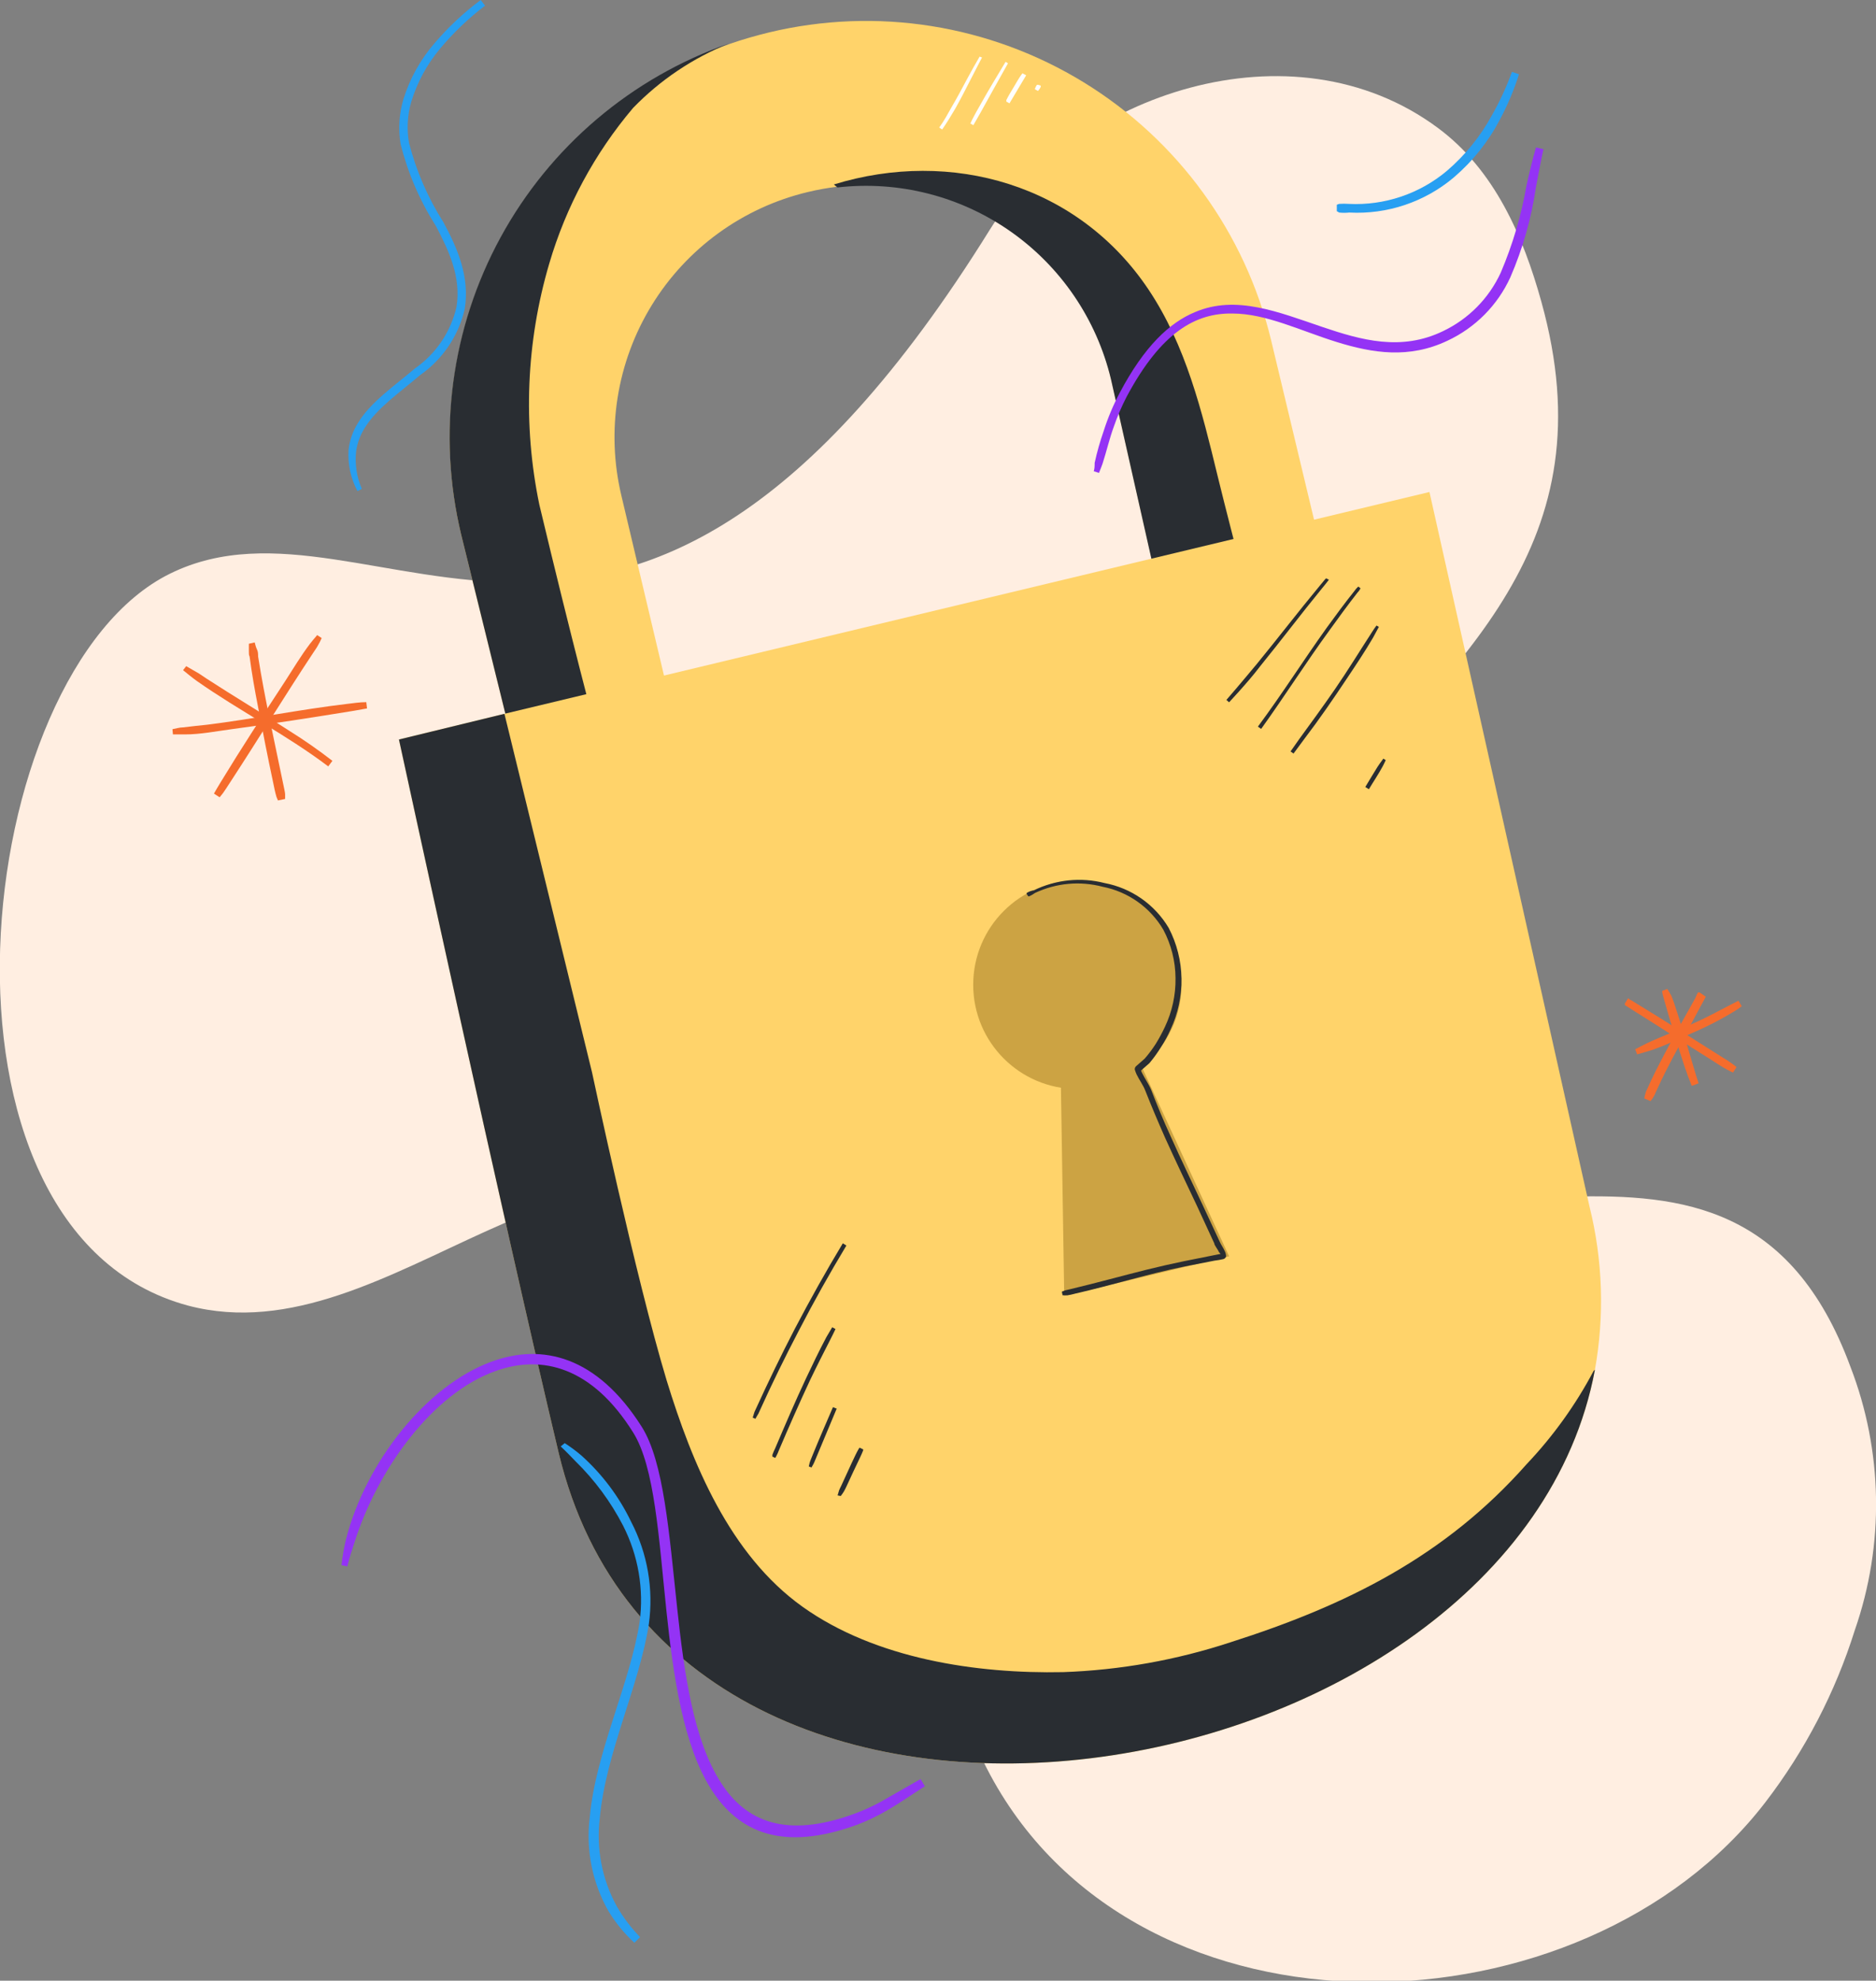 <svg width="505" height="533" viewBox="0 0 505 533" fill="none" xmlns="http://www.w3.org/2000/svg">
<rect x="0" y="0" width="505" height="533" fill="#808080" stroke="none"/>
<g clip-path="url(#clip0_1035_7931)">
<path fill-rule="evenodd" clip-rule="evenodd" d="M45.825 154.341C100.968 127.251 168.922 218.65 266.396 61.897C288.847 25.724 347.684 5.064 387.204 34.526C402.305 45.78 410.016 63.505 414.916 81.19C433.109 146.544 393.028 177.935 352.745 221.866C333.507 242.766 317.121 277.332 338.768 302.895C381.421 353.216 466.404 281.954 498.092 367.726C506.896 390.48 507.323 415.627 499.297 438.667C494.043 455.41 485.886 471.096 475.199 485.009C426.282 548.635 307.08 552.855 266.557 477.614C242.098 432.156 252.098 368.369 209.245 332.919C156.753 289.47 105.747 365.877 50.604 351.327C-23.897 331.271 -8.153 180.829 45.825 154.341Z" fill="#FFEEE1"/>
<path fill-rule="evenodd" clip-rule="evenodd" d="M369.573 206.07L324.752 215.837L315.555 175.041L299.048 101.809C295.183 85.701 285.564 71.565 272.003 62.066C258.442 52.566 241.876 48.361 225.43 50.241C222.727 50.568 220.045 51.051 217.398 51.688C199.925 55.874 184.829 66.834 175.429 82.158C166.03 97.481 163.097 115.913 167.276 133.401L190.329 230.708L148.239 240.917L139.805 207.316L124.141 143.851C117.685 116.79 121.508 88.293 134.867 63.894C148.226 39.495 170.168 20.935 196.433 11.817C199.887 10.611 203.422 9.606 207.036 8.722C235.938 1.792 266.408 6.629 291.749 22.169C317.089 37.71 335.229 62.682 342.182 91.6L369.573 206.07Z" fill="#FFD36A"/>
<path fill-rule="evenodd" clip-rule="evenodd" d="M196.273 11.696C186.528 15.602 177.716 21.518 170.408 29.06C160.042 41.303 152.353 55.583 147.837 70.981C141.634 92.043 140.723 114.313 145.186 135.812C153.982 172.669 160.368 196.504 160.368 196.504C153.873 200.754 146.987 204.375 139.804 207.316L124.141 143.851C117.643 116.793 121.427 88.284 134.757 63.861C148.087 39.439 170.012 20.847 196.273 11.696Z" fill="#292D32"/>
<path fill-rule="evenodd" clip-rule="evenodd" d="M337.242 165.676C336.61 166.972 335.727 168.13 334.645 169.082C333.563 170.034 332.302 170.762 330.936 171.222C325.995 173.194 320.828 174.544 315.554 175.242L299.048 102.01C295.183 85.902 285.563 71.766 272.002 62.267C258.441 52.767 241.876 48.562 225.43 50.442L224.466 49.638C256.074 39.912 290.292 49.638 309.209 77.975C319.249 93.007 323.547 110.692 327.764 128.055C330.053 137.42 332.503 146.705 334.912 156.19C335.394 157.718 337.925 163.706 337.242 165.676Z" fill="#292D32"/>
<path fill-rule="evenodd" clip-rule="evenodd" d="M429.334 368.61C407.606 484.648 182.216 523.836 150.407 391.038C135.748 329.704 107.394 198.996 107.394 198.996L135.788 192.083L384.794 132.396L427.888 324.72C431.456 339.084 431.949 354.042 429.334 368.61Z" fill="#FFD36A"/>
<path fill-rule="evenodd" clip-rule="evenodd" d="M429.334 368.61C407.606 484.648 182.216 523.836 150.407 391.038C135.748 329.704 107.394 198.996 107.394 198.996L135.788 192.083L159.364 288.546C159.364 288.546 171.171 344.052 179.445 371.424C186.312 393.771 196.393 418.369 216.073 432.397C235.752 446.424 262.982 450.443 286.196 449.961C301.521 449.424 316.692 446.718 331.258 441.923C362.544 431.955 389.051 418.771 410.98 393.972C418.083 386.479 424.136 378.056 428.973 368.932C429.074 368.805 429.197 368.697 429.334 368.61Z" fill="#292D32"/>
<path d="M290.011 293.048C305.494 293.048 318.045 280.487 318.045 264.993C318.045 249.499 305.494 236.938 290.011 236.938C274.529 236.938 261.978 249.499 261.978 264.993C261.978 280.487 274.529 293.048 290.011 293.048Z" fill="#CCA343"/>
<path fill-rule="evenodd" clip-rule="evenodd" d="M302.221 275.965L285.393 279.985L286.477 348.715L330.856 338.064L302.221 275.965Z" fill="#CCA343"/>
<path fill-rule="evenodd" clip-rule="evenodd" d="M328.567 337.421L326.72 337.782L318.687 339.39C315.354 340.073 312.061 340.837 308.767 341.641C301.859 343.369 295.032 345.258 288.124 346.906L286.718 347.228L285.835 347.589L286.035 348.554C286.517 348.554 286.959 348.554 287.401 348.554C288.078 348.445 288.749 348.298 289.409 348.112C299.289 345.861 308.968 342.807 318.928 340.797L326.961 339.229C327.744 339.137 328.521 339.003 329.29 338.827C329.468 338.781 329.632 338.691 329.765 338.564C329.899 338.438 329.998 338.279 330.053 338.104C330.041 337.601 329.917 337.107 329.692 336.657C329.29 335.773 328.607 334.768 328.407 334.286L323.748 324.278C320.856 318.088 317.884 311.978 315.113 305.749C313.265 301.729 311.498 297.469 309.852 293.208C309.249 291.761 308.165 290.234 307.442 288.747C307.324 288.53 307.23 288.301 307.161 288.064L309.41 286.094C310.557 284.724 311.604 283.274 312.543 281.753C313.503 280.266 314.349 278.707 315.073 277.091C317.101 272.782 318.117 268.067 318.045 263.305C317.971 258.555 316.788 253.889 314.591 249.679C312.73 246.56 310.228 243.872 307.251 241.793C304.274 239.714 300.889 238.292 297.321 237.621C290.956 235.994 284.22 236.692 278.324 239.591C277.621 239.673 276.946 239.921 276.356 240.314C276.351 240.395 276.351 240.475 276.356 240.555L276.798 241.198H277.039C277.604 240.945 278.142 240.635 278.646 240.274C284.329 237.605 290.769 237.022 296.839 238.626C300.217 239.288 303.416 240.658 306.226 242.646C309.037 244.635 311.395 247.196 313.145 250.162C315.277 254.173 316.407 258.641 316.438 263.184C316.507 267.726 315.532 272.223 313.587 276.327C312.857 277.886 312.039 279.403 311.137 280.869C310.233 282.281 309.226 283.625 308.125 284.888L305.876 286.858C305.733 286.972 305.621 287.12 305.551 287.289C305.481 287.457 305.454 287.641 305.474 287.822C305.606 288.261 305.767 288.691 305.956 289.109C306.639 290.556 307.763 292.043 308.285 293.449C309.972 297.71 311.739 301.89 313.587 306.07C316.398 312.3 319.33 318.409 322.262 324.599L326.88 334.607C326.88 335.089 327.764 336.094 328.166 336.979L328.567 337.421Z" fill="#292D32"/>
<path fill-rule="evenodd" clip-rule="evenodd" d="M356.962 155.627L356.68 155.909L355.154 157.758C349.451 164.631 344.029 171.705 338.367 178.618C336.479 180.909 334.551 183.16 332.623 185.451L330.133 188.345L330.856 188.988L333.427 186.174C335.435 183.923 337.443 181.632 339.21 179.301C344.833 172.388 350.214 165.234 355.877 158.32C356.359 157.718 356.881 157.115 357.363 156.472L357.725 155.989L356.962 155.627Z" fill="#292D32"/>
<path fill-rule="evenodd" clip-rule="evenodd" d="M365.637 157.838C365.493 157.962 365.359 158.096 365.236 158.24C365.04 158.436 364.865 158.651 364.713 158.883C362.103 162.139 359.613 165.515 357.163 168.891C350.857 177.693 345.114 186.777 338.608 195.539L339.491 196.142C345.797 187.38 351.54 178.296 357.966 169.494C360.416 166.078 362.866 162.742 365.436 159.446C365.632 159.25 365.807 159.035 365.958 158.803C366.067 158.651 366.161 158.49 366.24 158.32L365.637 157.838Z" fill="#292D32"/>
<path fill-rule="evenodd" clip-rule="evenodd" d="M370.537 168.328C370.135 168.891 369.733 169.414 369.372 170.017C366.038 175.161 362.825 180.427 359.331 185.491C355.837 190.555 352.986 194.414 349.773 198.835L347.403 202.211L348.207 202.774L351.179 198.755C355.195 193.489 358.89 188.103 362.504 182.677C364.954 179.02 367.404 175.362 369.613 171.584L371.179 168.69L370.537 168.328Z" fill="#292D32"/>
<path fill-rule="evenodd" clip-rule="evenodd" d="M372.384 204.14L371.42 205.467L370.818 206.351C369.693 208.16 368.609 209.968 367.524 211.777L368.488 212.38C369.733 210.29 371.059 208.361 372.223 206.19C372.504 205.628 372.786 205.105 373.027 204.542L372.384 204.14Z" fill="#292D32"/>
<path fill-rule="evenodd" clip-rule="evenodd" d="M203.341 381.794C203.582 381.311 203.903 380.869 204.144 380.427L204.586 379.463C207.839 372.268 211.333 365.154 214.988 358.16C219.004 350.363 223.342 342.646 227.84 335.17L226.876 334.567C222.338 342.083 218.04 349.8 213.944 357.598C210.289 364.631 206.835 371.786 203.542 378.98C203.411 379.309 203.264 379.631 203.1 379.945L202.618 381.472L203.341 381.794Z" fill="#292D32"/>
<path fill-rule="evenodd" clip-rule="evenodd" d="M208.683 392.324L208.924 391.922C209.219 391.379 209.474 390.815 209.687 390.234C212.378 383.924 215.149 377.614 218.081 371.344C219.848 367.646 221.696 364.028 223.543 360.411C224.025 359.487 224.467 358.562 224.909 357.638L224.025 357.155L222.459 359.808C220.531 363.426 218.764 367.123 216.997 370.861C214.065 377.091 211.334 383.482 208.643 389.792C208.368 390.34 208.127 390.904 207.92 391.48C207.92 391.48 207.92 391.802 207.92 391.963L208.683 392.324Z" fill="#292D32"/>
<path fill-rule="evenodd" clip-rule="evenodd" d="M218.442 394.897L218.964 393.972C219.041 393.764 219.135 393.562 219.245 393.369C221.254 388.586 223.262 383.803 225.23 379.061L224.225 378.659C222.418 382.879 220.571 387.059 218.844 391.32C218.563 392.083 218.201 392.807 217.96 393.57L217.719 394.615L218.442 394.897Z" fill="#292D32"/>
<path fill-rule="evenodd" clip-rule="evenodd" d="M226.314 402.574C226.618 402.188 226.9 401.785 227.158 401.368C227.399 400.966 227.599 400.524 227.8 400.122C229.085 397.389 230.33 394.615 231.575 392.083C231.816 391.52 232.098 390.998 232.298 390.435C232.499 389.873 232.298 390.154 232.298 389.993L231.375 389.551L231.134 389.913C230.812 390.435 230.571 390.998 230.29 391.52C228.965 394.254 227.76 397.027 226.475 399.76C226.274 400.202 226.033 400.604 225.872 401.046C225.712 401.488 225.631 401.971 225.471 402.413L226.314 402.574Z" fill="#292D32"/>
<path fill-rule="evenodd" clip-rule="evenodd" d="M263.705 15.233C262.661 17.002 261.657 18.81 260.653 20.659C259.207 23.352 257.761 26.125 256.235 28.698C255.151 30.627 254.026 32.717 252.821 34.325L253.624 34.847C254.869 33.039 256.034 31.15 257.159 29.22C258.685 26.527 260.091 23.714 261.496 20.981C262.46 19.132 263.384 17.283 264.348 15.474L263.705 15.233Z" fill="white"/>
<path fill-rule="evenodd" clip-rule="evenodd" d="M270.693 16.64C268.404 20.458 266.074 24.277 263.906 28.175C263.143 29.502 262.38 30.828 261.697 32.195L261.215 33.24L262.018 33.682L263.906 30.386C266.396 25.924 268.846 21.423 271.336 17.042L270.693 16.64Z" fill="white"/>
<path fill-rule="evenodd" clip-rule="evenodd" d="M275.232 19.735L274.95 20.096C274.187 21.142 273.545 22.347 272.862 23.473C272.179 24.598 271.496 25.724 270.894 26.929C270.91 27.063 270.91 27.198 270.894 27.331L271.737 27.814L276.236 20.257L275.232 19.735Z" fill="white"/>
<path fill-rule="evenodd" clip-rule="evenodd" d="M279.449 22.83C279.449 22.83 279.208 22.83 279.127 22.83C278.878 23.185 278.688 23.579 278.565 23.995L279.408 24.478C279.698 24.166 279.942 23.814 280.131 23.433C280.172 23.302 280.172 23.162 280.131 23.031L279.449 22.83Z" fill="white"/>
<path fill-rule="evenodd" clip-rule="evenodd" d="M295.835 127.251C296.156 126.407 296.518 125.603 296.799 124.759C297.883 121.423 298.646 118.007 299.851 114.751C300.805 111.991 301.959 109.304 303.305 106.713C312.623 89.269 321.981 84.204 331.74 84.365C340.817 84.365 350.134 89.028 359.853 92.042C369.573 95.057 379.332 96.584 389.654 91.68C397.132 88.187 403.125 82.147 406.562 74.638C409.903 66.938 412.213 58.829 413.43 50.523C414.113 47.026 414.715 43.569 415.478 40.153L413.47 39.67C412.506 43.047 411.663 46.503 410.9 50C409.504 58.025 407.186 65.861 403.992 73.352C400.815 80.264 395.314 85.84 388.449 89.108C377.163 94.574 366.4 91.52 355.958 87.983C344.11 83.963 332.744 79.301 321.739 83.963C314.872 86.777 308.044 93.168 301.417 105.708C299.665 109.014 298.214 112.471 297.08 116.037C296.108 118.827 295.303 121.672 294.67 124.558C294.67 125.322 294.67 126.045 294.429 126.809L295.835 127.251Z" fill="#9433F5"/>
<path fill-rule="evenodd" clip-rule="evenodd" d="M93.498 421.505C94.02 419.294 94.743 417.123 95.465 414.913C101.731 395.218 116.43 375.041 133.298 368.972C145.949 364.39 159.444 367.887 170.448 385.492C176.232 394.736 177.316 413.627 179.364 433.201C181.252 451.288 183.983 469.736 191.413 481.432C198.843 493.129 210.691 498.354 230.812 490.998C233.462 489.985 236.027 488.762 238.483 487.341C242.098 485.291 245.552 482.839 248.966 480.669L247.801 478.739C244.307 480.749 240.732 482.759 237.118 484.849C234.767 486.128 232.323 487.23 229.808 488.145C211.575 494.776 200.731 490.154 194.064 479.704C186.714 468.329 184.184 450.363 182.296 432.799C180.127 412.702 178.722 393.369 172.738 383.924C160.689 364.913 145.949 361.376 132.254 366.44C114.784 372.831 98.438 393.45 93.136 414.23C92.582 416.518 92.18 418.841 91.931 421.183L93.498 421.505Z" fill="#9433F5"/>
<path fill-rule="evenodd" clip-rule="evenodd" d="M359.854 56.833C360.059 56.969 360.274 57.09 360.496 57.195C361.39 57.295 362.293 57.295 363.187 57.195C373.411 57.742 383.461 54.38 391.301 47.789C396.431 43.415 400.672 38.093 403.791 32.114C405.863 28.235 407.57 24.171 408.892 19.976L407.004 19.333C405.532 23.391 403.718 27.317 401.582 31.069C398.496 36.714 394.414 41.752 389.533 45.941C382.157 52.159 372.699 55.348 363.067 54.864C362.211 54.803 361.352 54.803 360.496 54.864C360.276 54.925 360.06 55.006 359.854 55.105V56.833Z" fill="#279FF2"/>
<path fill-rule="evenodd" clip-rule="evenodd" d="M150.93 389.229C152.255 390.435 153.5 391.762 154.946 393.249C160.096 398.292 164.408 404.127 167.718 410.532C171.814 418.544 173.369 427.616 172.176 436.537C169.565 453.177 160.328 471.545 158.761 488.989C157.669 497.706 159.416 506.544 163.741 514.19C165.664 517.377 168.03 520.273 170.77 522.791L172.296 521.264C169.85 518.754 167.731 515.945 165.991 512.904C162.051 505.692 160.464 497.429 161.452 489.27C163.019 471.866 172.135 453.498 174.666 437.019C175.96 427.598 174.305 418.007 169.926 409.567C166.675 402.78 162.116 396.702 156.512 391.681C155.094 390.464 153.591 389.349 152.014 388.345L150.93 389.229Z" fill="#279FF2"/>
<path fill-rule="evenodd" clip-rule="evenodd" d="M97.393 131.552C96.019 128.364 95.493 124.875 95.867 121.423C96.189 119.21 96.969 117.088 98.156 115.193C101.45 109.807 107.554 105.668 113.056 100.965C119.145 96.718 123.44 90.357 125.105 83.119C126.471 74.679 123.298 67.042 119.362 59.807C115.195 53.245 112.078 46.071 110.125 38.545C109.451 34.811 109.658 30.971 110.727 27.331C112.336 22.086 114.986 17.219 118.519 13.023C122.096 8.755 126.137 4.899 130.567 1.527L129.403 0C124.827 3.404 120.65 7.314 116.952 11.656C113.161 16.036 110.317 21.154 108.598 26.688C107.431 30.597 107.17 34.721 107.835 38.746C109.79 46.551 112.99 53.988 117.314 60.772C120.968 67.685 124.141 74.638 122.896 82.556C121.351 89.29 117.357 95.208 111.691 99.156C105.988 103.979 99.642 108.32 96.309 113.907C94.937 116.111 94.085 118.599 93.819 121.182C93.604 124.991 94.438 128.787 96.228 132.155L97.393 131.552Z" fill="#279FF2"/>
<path fill-rule="evenodd" clip-rule="evenodd" d="M457.488 267.043C457.488 267.043 457.488 267.043 457.207 267.043C456.926 267.043 456.644 268.047 456.363 268.57C453.552 273.674 450.66 278.658 447.969 283.803C446.363 286.858 444.797 289.912 443.391 293.088C443.216 293.39 443.081 293.715 442.989 294.052C442.826 294.55 442.706 295.061 442.628 295.58L444.315 296.303C444.619 295.918 444.9 295.515 445.158 295.097C445.383 294.68 445.584 294.251 445.76 293.811C449.375 285.773 453.793 278.377 457.809 270.74C458.291 269.896 458.733 269.052 459.175 268.208L457.488 267.043Z" fill="#F56C2C"/>
<path fill-rule="evenodd" clip-rule="evenodd" d="M437.447 270.499L439.535 271.826C446.564 276.207 453.512 280.748 460.54 285.129C462.106 286.134 463.633 287.179 465.279 288.023C465.682 288.248 466.098 288.449 466.524 288.626L467.448 287.139L466.685 286.536C465.655 285.766 464.582 285.055 463.472 284.406L447.086 274.076L439.053 269.133C438.772 269.133 438.531 268.691 438.25 268.65C437.969 268.61 438.25 268.65 438.25 268.65L437.367 270.097C437.367 270.097 437.487 270.499 437.447 270.499Z" fill="#F56C2C"/>
<path fill-rule="evenodd" clip-rule="evenodd" d="M447.447 266.641C447.447 267.364 447.688 268.047 447.889 268.731C449.616 274.961 451.504 281.03 453.512 287.139C454.074 288.827 454.717 290.515 455.4 292.203L457.247 291.52C456.765 290.154 456.403 288.827 456.002 287.501C454.315 282.035 452.869 276.528 451.022 271.062C450.714 270.025 450.352 269.006 449.937 268.007C449.616 267.364 449.215 266.761 448.813 266.118L447.447 266.641Z" fill="#F56C2C"/>
<path fill-rule="evenodd" clip-rule="evenodd" d="M440.7 283.723C442.186 283.281 443.672 282.919 445.158 282.396C448.532 281.191 451.825 279.663 455.158 278.136C459.454 276.315 463.603 274.165 467.568 271.705L468.854 270.781L467.97 269.293L465.761 270.419C462.91 271.906 460.018 273.473 457.046 274.84C452.548 276.93 447.889 278.618 443.471 280.668C442.347 281.191 441.262 281.793 440.178 282.356L440.7 283.723Z" fill="#F56C2C"/>
<path fill-rule="evenodd" clip-rule="evenodd" d="M85.385 170.901C84.742 171.665 84.059 172.428 83.417 173.272C80.967 176.528 78.878 180.025 76.669 183.441C70.806 192.404 64.942 201.367 59.4 210.491C58.757 211.496 58.195 212.541 57.592 213.546L59.118 214.55C59.44 214.149 59.761 213.787 60.082 213.345C60.404 212.903 61.408 211.375 62.05 210.37C69.561 198.875 76.71 187.139 84.3 175.684C84.702 175.041 85.184 174.438 85.545 173.755C85.941 173.097 86.29 172.412 86.589 171.705L85.385 170.901Z" fill="#F56C2C"/>
<path fill-rule="evenodd" clip-rule="evenodd" d="M49.279 180.346C50.484 181.311 51.689 182.316 52.974 183.24C64.42 191.279 77.071 197.71 88.357 206.231L89.481 204.743C85.746 201.849 81.891 199.157 77.955 196.705C70.605 191.922 63.054 187.46 55.705 182.677L53.536 181.23L50.122 179.261L49.279 180.346Z" fill="#F56C2C"/>
<path fill-rule="evenodd" clip-rule="evenodd" d="M66.99 173.232C66.99 173.955 66.99 174.639 66.99 175.322C66.99 176.005 66.99 176.247 67.191 176.689C67.794 181.271 68.597 185.812 69.48 190.314C70.766 197.107 72.091 203.859 73.496 210.411C73.778 211.737 74.019 213.104 74.42 214.43L74.822 215.395L76.75 214.993C76.75 214.55 76.75 214.149 76.75 213.706C76.75 213.264 76.388 211.737 76.187 210.732C73.858 199.358 71.288 188.103 69.48 176.648C69.48 176.005 69.48 175.362 69.159 174.719C68.838 174.076 68.757 173.513 68.557 172.87L66.99 173.232Z" fill="#F56C2C"/>
<path fill-rule="evenodd" clip-rule="evenodd" d="M46.548 197.629C47.592 197.629 48.676 197.629 49.721 197.629C53.938 197.629 58.155 196.785 62.331 196.222C73.296 194.775 84.26 193.047 95.184 191.279L98.799 190.636L98.598 188.948C96.831 188.948 95.064 189.229 93.337 189.43C80.766 190.917 68.356 193.449 55.785 195.017C53.616 195.258 51.407 195.459 49.239 195.74C48.275 195.74 47.351 196.062 46.427 196.222L46.548 197.629Z" fill="#F56C2C"/>
</g>
<defs>
<clipPath id="clip0_1035_7931">
<rect width="505" height="533" fill="white"/>
</clipPath>
</defs>
</svg>
